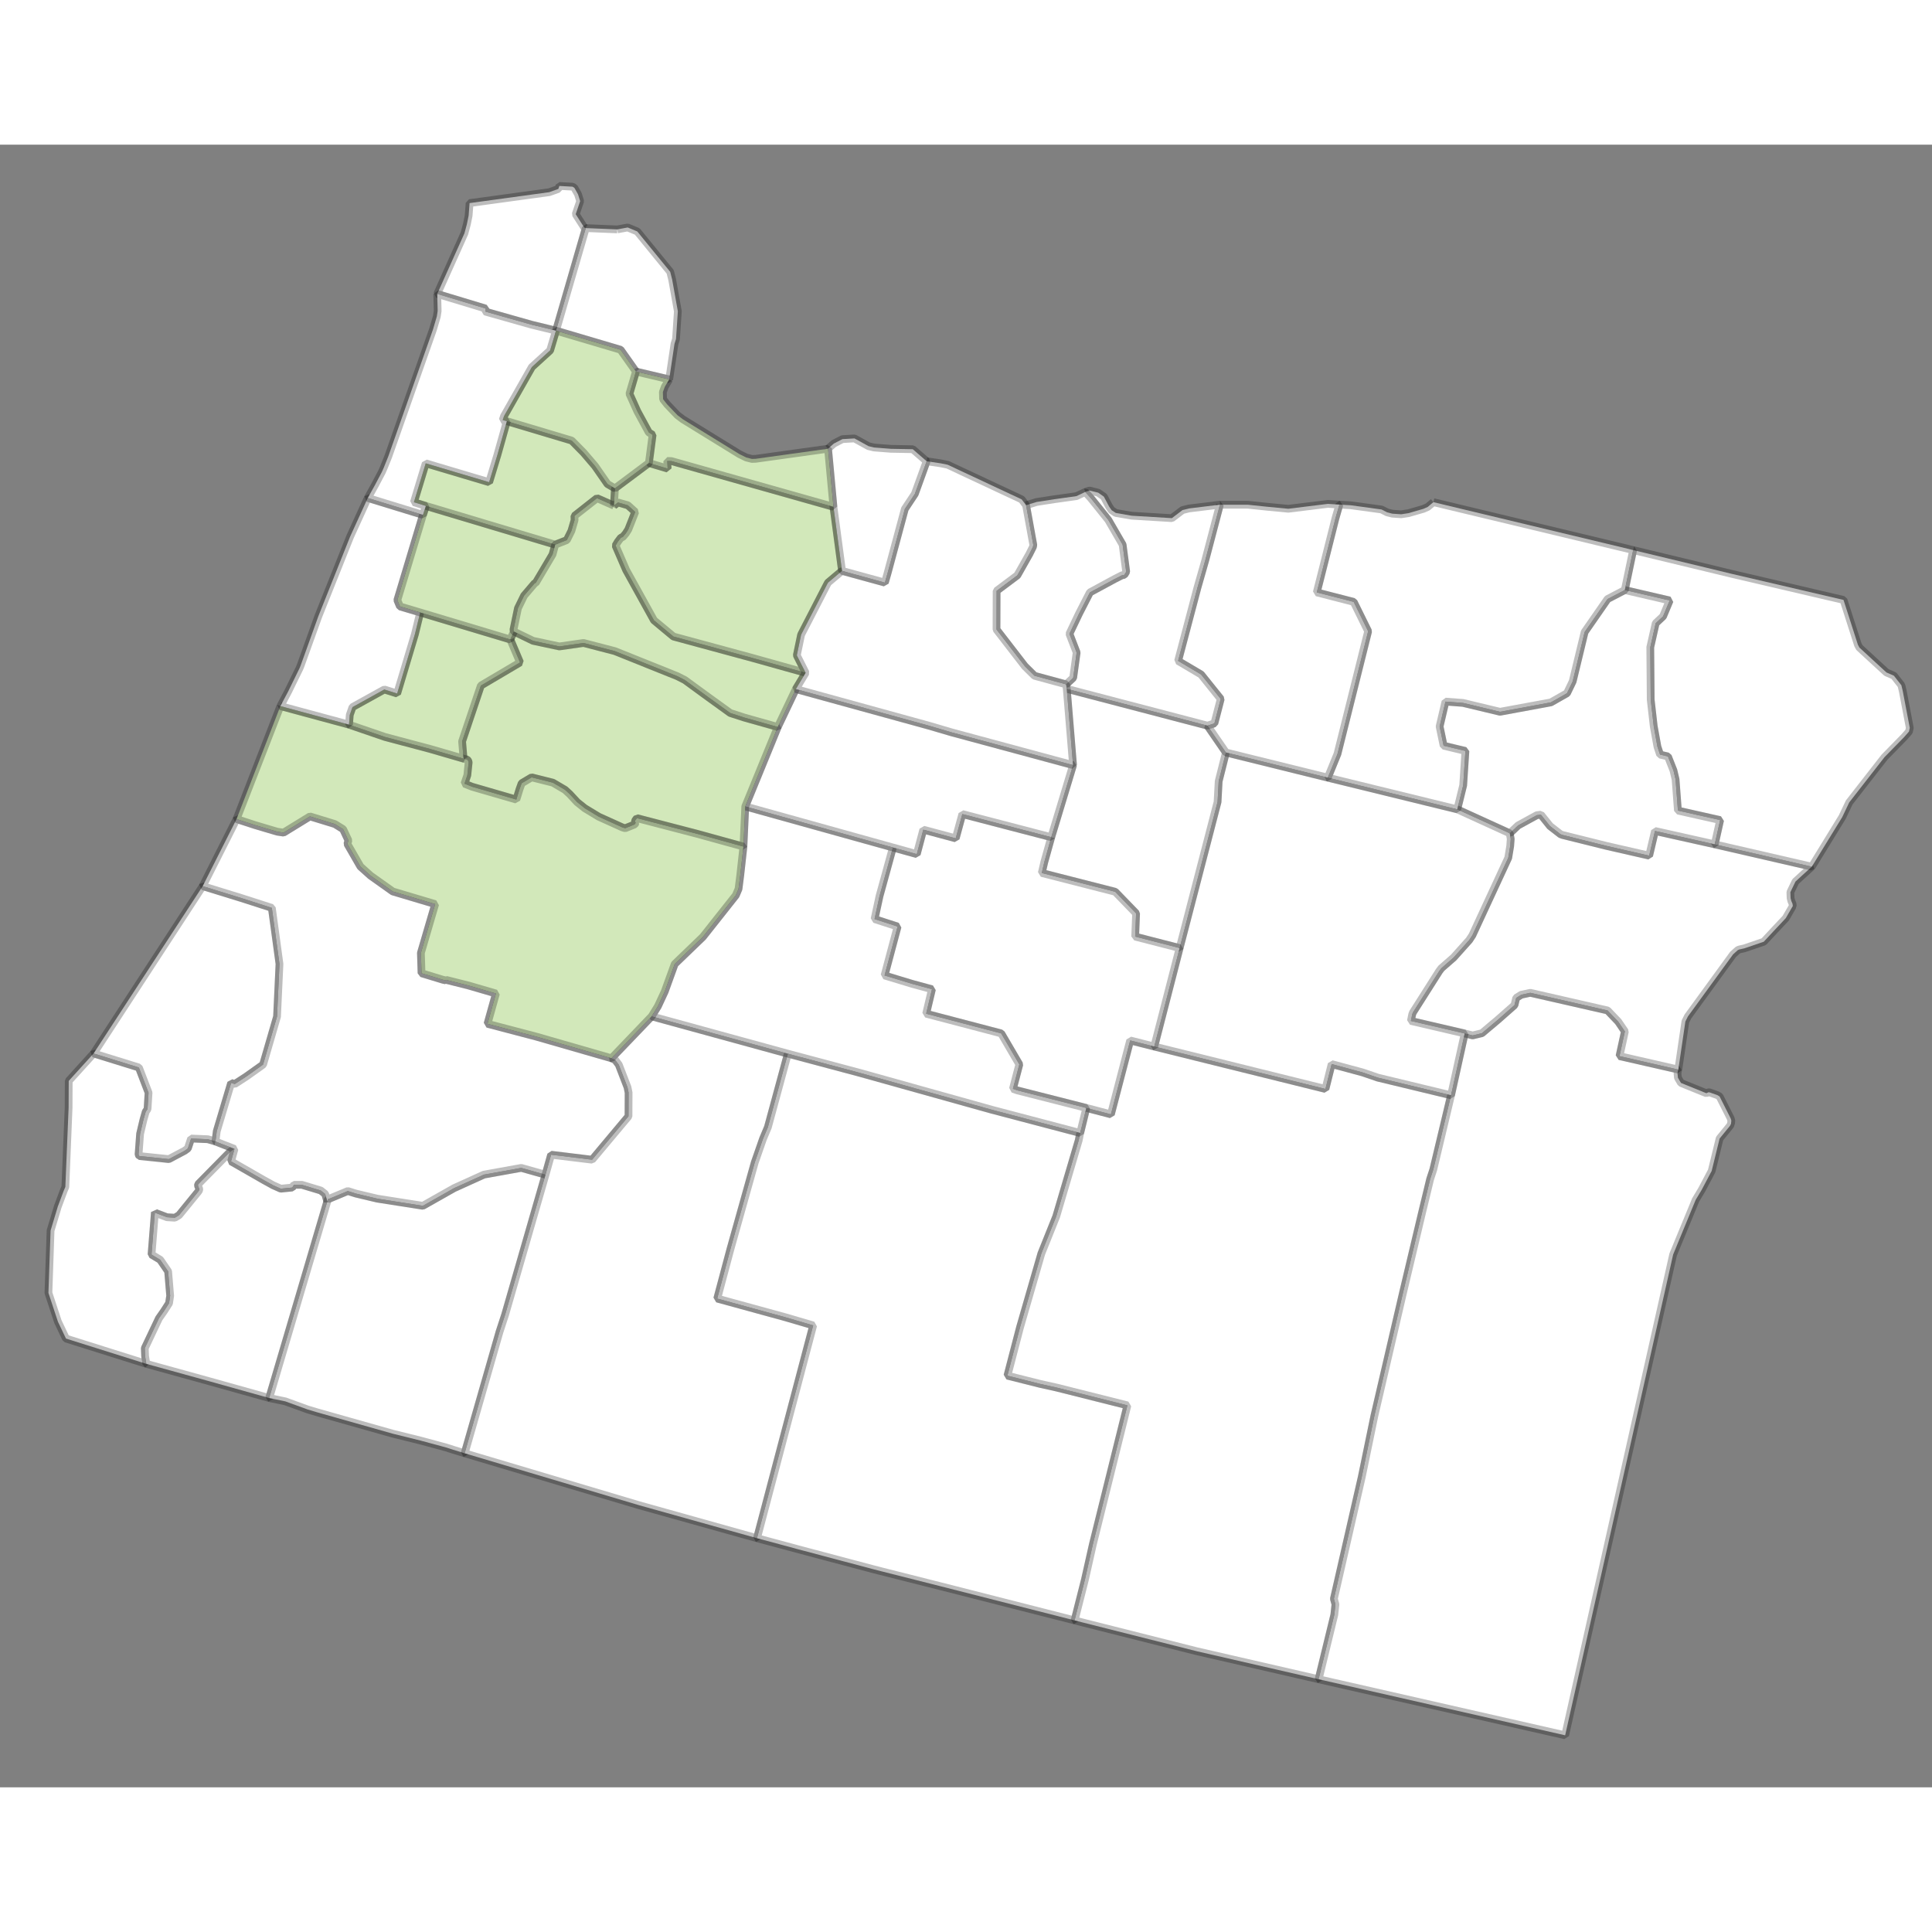 <?xml version="1.0" encoding="UTF-8" standalone="no"?>
<!-- Created with Inkscape (http://www.inkscape.org/) -->

<svg
   version="1.0"
   width="500"
   height="500"
   viewBox="0 0 85.4 72.61"
   id="oregon-map"
   sodipodi:docname="oregon.svg"
   inkscape:version="1.3.1 (9b9bdc1480, 2023-11-25, custom)"
   xmlns:inkscape="http://www.inkscape.org/namespaces/inkscape"
   xmlns:sodipodi="http://sodipodi.sourceforge.net/DTD/sodipodi-0.dtd"
   xmlns="http://www.w3.org/2000/svg"
   xmlns:svg="http://www.w3.org/2000/svg">
  <rect x="0" y="0" width="85.4" height="72.61" fill="#808080" stroke="none"/>
  <defs
     id="defs1" />
  <sodipodi:namedview
     id="namedview1"
     pagecolor="#ffffff"
     bordercolor="#000000"
     borderopacity="0.25"
     inkscape:showpageshadow="2"
     inkscape:pageopacity="0.0"
     inkscape:pagecheckerboard="0"
     inkscape:deskcolor="#d1d1d1"
     inkscape:zoom="1.632"
     inkscape:cx="249.69363"
     inkscape:cy="250"
     inkscape:window-width="1850"
     inkscape:window-height="1016"
     inkscape:window-x="1990"
     inkscape:window-y="1107"
     inkscape:window-maximized="1"
     inkscape:current-layer="oregon-map" />
  <path
     style="font-size:12px;fill:#ffffff;fill-rule:nonzero;stroke:#000000;stroke-width:0.342;stroke-linecap:butt;stroke-linejoin:bevel;stroke-miterlimit:4;stroke-opacity:0.26;stroke-dasharray:none;marker-start:none;fill-opacity:1"
     d="m 25.894,3.687 -1.317,4.534 -1.09,-0.266 -2.006,-0.568 -0.027,-0.013 0.009,-0.131 -2.136,-0.645 1.203,-2.681 0.108,-0.402 0.077,-0.378 0.036,-0.469 0.005,-0.085 3.524,-0.483 0.401,-0.144 0.045,-0.131 0.581,0.032 0.05,0.031 0.027,0.014 0.036,0.059 0.131,0.234 0.094,0.302 -0.197,0.577 0.378,0.59 0.068,0.023"
     id="Clatsop"
     inkscape:connector-curvature="0" />
  <path
     style="font-size:12px;fill:#ffffff;fill-rule:nonzero;stroke:#000000;stroke-width:0.342;stroke-linecap:butt;stroke-linejoin:bevel;stroke-miterlimit:4;stroke-opacity:0.26;stroke-dasharray:none;marker-start:none;fill-opacity:1"
     d="m 27.286,3.745 0.46,-0.085 0.424,0.176 1.455,1.784 0.086,0.339 0.252,1.405 -0.081,1.226 -0.067,0.212 -0.235,1.573 -1.469,-0.347 -0.681,-0.964 -2.853,-0.843 1.317,-4.534 1.392,0.058"
     id="Columbia"
     inkscape:connector-curvature="0" />
  <path
     style="font-size:12px;fill:#ffffff;fill-rule:nonzero;stroke:#000000;stroke-width:0.342;stroke-linecap:butt;stroke-linejoin:bevel;stroke-miterlimit:4;stroke-opacity:0.26;stroke-dasharray:none;marker-start:none;fill-opacity:1"
     d="m 9.524,44.062 0.842,0.328 -0.04,0.014 -0.167,0.126 -1.401,1.424 -0.005,0.063 0.054,0.14 0,0.05 -0.04,0.067 -0.852,1.046 -0.185,0.112 -0.351,-0.022 -0.492,-0.185 -0.041,-0.032 -0.148,1.867 0.383,0.23 0.351,0.513 0.09,1.077 -0.049,0.33 -0.23,0.36 -0.216,0.307 -0.626,1.32 0.013,0.352 0.054,0.342 -3.552,-1.118 -0.356,-0.748 -0.419,-1.271 0.095,-2.754 0.32,-1.063 0.266,-0.712 0.067,-0.154 0.144,-3.506 0.005,-1.181 1.1,-1.213 1.996,0.618 0.027,0.058 0.406,1.06 -0.045,0.721 -0.081,0.122 -0.099,0.347 -0.149,0.626 -0.068,0.915 0.036,0.068 1.303,0.135 0.698,-0.37 0.141,-0.103 0.144,-0.437 0.739,0.031 0.338,0.1"
     id="Curry"
     inkscape:connector-curvature="0" />
  <path
     style="font-size:12px;fill:#ffffff;fill-rule:nonzero;stroke:#000000;stroke-width:0.342;stroke-linecap:butt;stroke-linejoin:bevel;stroke-miterlimit:4;stroke-opacity:0.26;stroke-dasharray:none;marker-start:none;fill-opacity:1"
     d="m 9.524,44.062 -0.338,-0.1 -0.739,-0.031 -0.144,0.437 -0.141,0.103 -0.698,0.37 -1.303,-0.135 -0.036,-0.068 0.068,-0.915 0.149,-0.626 0.099,-0.347 0.081,-0.122 0.045,-0.721 -0.406,-1.06 -0.027,-0.058 -1.996,-0.618 4.822,-7.396 1.713,0.528 1.343,0.432 0.338,2.479 -0.108,2.326 -0.617,2.123 -0.74,0.527 -0.514,0.333 -0.157,-0.049 -0.636,2.132 -0.058,0.456"
     id="Coos"
     inkscape:connector-curvature="0" />
  <path
     style="font-size:12px;fill:#ffffff;fill-rule:nonzero;stroke:#000000;stroke-width:0.342;stroke-linecap:butt;stroke-linejoin:bevel;stroke-miterlimit:4;stroke-opacity:0.26;stroke-dasharray:none;marker-start:none;fill-opacity:1"
     d="m 14.468,46.711 -2.569,8.69 -2.641,-0.739 -2.79,-0.771 -0.054,-0.342 -0.013,-0.352 0.626,-1.32 0.216,-0.307 0.23,-0.36 0.049,-0.33 -0.09,-1.077 -0.351,-0.513 -0.383,-0.23 0.148,-1.867 0.041,0.032 0.492,0.185 0.351,0.022 0.185,-0.112 0.852,-1.046 0.04,-0.067 0,-0.05 -0.054,-0.14 0.005,-0.063 1.401,-1.424 0.167,-0.126 0.04,-0.014 -0.152,0.55 1.455,0.834 0.41,0.226 0.334,0.148 0.505,-0.05 0.076,-0.121 0.351,0 0.834,0.252 0.194,0.153 0.095,0.329"
     id="Josephine"
     inkscape:connector-curvature="0" />
  <path
     style="font-size:12px;fill:#ffffff;fill-rule:nonzero;stroke:#000000;stroke-width:0.342;stroke-linecap:butt;stroke-linejoin:bevel;stroke-miterlimit:4;stroke-opacity:0.26;stroke-dasharray:none;marker-start:none;fill-opacity:1"
     d="m 24.113,45.531 -1.785,6.187 -0.248,0.758 -1.541,5.368 -0.514,-0.158 -0.293,-0.095 -1.131,-0.306 -1.239,-0.307 -3.124,-0.883 -0.239,-0.068 -0.405,-0.121 -0.983,-0.357 -0.689,-0.143 -0.023,-0.005 2.569,-8.69 0.027,-0.094 0.879,-0.365 0.356,0.112 0.947,0.225 2.014,0.316 1.379,-0.78 1.321,-0.599 1.65,-0.297 1.072,0.302"
     id="Jackson"
     inkscape:connector-curvature="0" />
  <path
     style="font-size:12px;fill:#ffffff;fill-rule:nonzero;stroke:#000000;stroke-width:0.342;stroke-linecap:butt;stroke-linejoin:bevel;stroke-miterlimit:4;stroke-opacity:0.26;stroke-dasharray:none;marker-start:none;fill-opacity:1"
     d="m 27.029,40.383 0.167,0.077 0.158,0.212 0.383,0.992 0.049,0.238 -0.004,1.046 -1.609,1.92 -1.812,-0.221 -0.248,0.884 -1.072,-0.302 -1.65,0.297 -1.321,0.599 -1.379,0.78 -2.014,-0.316 -0.947,-0.225 -0.356,-0.112 -0.879,0.365 -0.027,0.094 -0.095,-0.329 -0.194,-0.153 -0.834,-0.252 -0.351,0 -0.076,0.121 -0.505,0.05 -0.334,-0.148 -0.41,-0.226 -1.455,-0.834 0.152,-0.55 -0.842,-0.328 0.058,-0.456 0.636,-2.132 0.157,0.049 0.514,-0.333 0.74,-0.527 0.617,-2.123 0.108,-2.326 -0.338,-2.479 -1.343,-0.432 -1.713,-0.528 1.497,-2.965 0.829,0.27 0.969,0.288 0.279,0.041 1.167,-0.717 1.101,0.338 0.364,0.226 0.235,0.5 -0.045,0.153 0.577,1.001 0.446,0.401 0.983,0.699 1.875,0.559 -0.632,2.159 0.028,0.897 0.946,0.288 0.122,0.027 0.018,-0.022 1,0.252 1.204,0.351 -0.374,1.339 2.176,0.572 3.304,0.951"
     id="Douglas"
     inkscape:connector-curvature="0" />
  <path
     style="font-size:12px;fill:#ffffff;fill-rule:nonzero;stroke:#000000;stroke-width:0.342;stroke-linecap:butt;stroke-linejoin:bevel;stroke-miterlimit:4;stroke-opacity:0.26;stroke-dasharray:none;marker-start:none;fill-opacity:1"
     d="m 28.805,38.531 6.021,1.65 -0.883,3.249 -0.216,0.514 -0.365,1.046 -1.078,3.84 -0.581,2.176 3.029,0.83 1.213,0.356 -2.484,9.406 -5.219,-1.46 -7.703,-2.294 1.541,-5.368 0.248,-0.758 1.785,-6.187 0.248,-0.884 1.812,0.221 1.609,-1.92 0.004,-1.046 -0.049,-0.238 -0.383,-0.992 -0.158,-0.212 -0.167,-0.077 1.776,-1.852"
     id="Klamath"
     inkscape:connector-curvature="0" />
  <path
     style="font-size:12px;fill:#ffffff;fill-rule:nonzero;stroke:#000000;stroke-width:0.342;stroke-linecap:butt;stroke-linejoin:bevel;stroke-miterlimit:4;stroke-opacity:0.26;stroke-dasharray:none;marker-start:none;fill-opacity:1"
     d="m 34.826,40.181 3.092,0.824 0.135,0.037 5.792,1.618 3.903,1.027 -0.067,0.329 -0.992,3.358 -0.658,1.64 -0.942,3.259 -0.558,2.141 1.451,0.365 0.73,0.162 3.123,0.785 -1.528,6.147 -0.352,1.564 -0.455,1.794 -5.908,-1.505 -2.66,-0.672 -0.365,-0.094 -3.38,-0.897 -0.013,-0.005 -1.713,-0.46 2.484,-9.406 -1.213,-0.356 -3.029,-0.83 0.581,-2.176 1.078,-3.84 0.365,-1.046 0.216,-0.514 0.883,-3.249"
     id="Lake"
     inkscape:connector-curvature="0" />
  <path
     style="font-size:12px;fill:#ffffff;fill-rule:nonzero;stroke:#000000;stroke-width:0.342;stroke-linecap:butt;stroke-linejoin:bevel;stroke-miterlimit:4;stroke-opacity:0.26;stroke-dasharray:none;marker-start:none;fill-opacity:1"
     d="m 51.021,39.865 7.567,1.875 0.275,-1.1 1.37,0.37 0.672,0.23 3.235,0.78 -0.784,3.281 -0.139,0.423 -0.365,1.51 -0.825,3.471 -1.276,5.485 -0.558,2.704 -1.231,5.381 0.068,0.248 -0.05,0.46 -0.694,2.849 -5.395,-1.24 -5.061,-1.276 -0.33,-0.085 0.455,-1.794 0.352,-1.564 1.528,-6.147 -3.123,-0.785 -0.73,-0.162 -1.451,-0.365 0.558,-2.141 0.942,-3.259 0.658,-1.64 0.992,-3.358 0.067,-0.329 0.271,-1.108 1.086,0.283 0.852,-3.267 1.064,0.27"
     id="Harney"
     inkscape:connector-curvature="0" />
  <path
     style="font-size:12px;fill:#ffffff;fill-rule:nonzero;stroke:#000000;stroke-width:0.342;stroke-linecap:butt;stroke-linejoin:bevel;stroke-miterlimit:4;stroke-opacity:0.26;stroke-dasharray:none;marker-start:none;fill-opacity:1"
     d="m 64.744,39.288 0.352,0.086 0.41,-0.099 0.712,-0.6 0.726,-0.64 0.077,-0.32 0.225,-0.14 0.397,-0.085 3.416,0.78 0.469,0.491 0.297,0.437 -0.238,1.091 2.6,0.594 -0.023,0.068 -0.013,0.109 0.018,0.185 0.135,0.229 1.122,0.455 0.086,-0.04 0.049,0 0.357,0.126 0.094,0.059 0.478,0.946 0.009,0.018 0.031,0.099 -0.013,0.131 0,0.013 -0.005,0.005 -0.018,0.036 -0.013,0.027 -0.013,0.023 -0.456,0.559 -0.351,1.433 -0.438,0.829 -0.27,0.451 -0.996,2.416 -4.773,21.25 -10.898,-2.478 0.694,-2.849 0.05,-0.46 -0.068,-0.248 1.231,-5.381 0.558,-2.704 1.276,-5.485 0.825,-3.471 0.365,-1.51 0.139,-0.423 0.784,-3.281 0.604,-2.732"
     id="Malheur"
     inkscape:connector-curvature="0" />
  <path
     style="font-size:12px;fill:#ffffff;fill-rule:nonzero;stroke:#000000;stroke-width:0.342;stroke-linecap:butt;stroke-linejoin:bevel;stroke-miterlimit:4;stroke-opacity:0.26;stroke-dasharray:none;marker-start:none;fill-opacity:1"
     d="m 66.737,30.44 0.365,-0.346 0.829,-0.455 0.181,-0.023 0.405,0.505 0.464,0.36 0.086,0.032 1.92,0.478 1.911,0.437 0.257,-1.091 2.641,0.59 4.291,0.988 -0.437,0.396 -0.285,0.262 -0.225,0.469 0.009,0.261 0.032,0.126 0.054,0.126 0.013,0.104 -0.009,0.009 -0.302,0.522 -0.211,0.226 -0.271,0.288 -0.491,0.528 -0.861,0.293 -0.221,0.049 -0.063,0.027 -0.212,0.19 -1.996,2.744 -0.113,0.226 -0.311,2.122 -2.6,-0.594 0.238,-1.091 -0.297,-0.437 -0.469,-0.491 -3.416,-0.78 -0.397,0.085 -0.225,0.14 -0.077,0.32 -0.726,0.64 -0.712,0.6 -0.41,0.099 -0.352,-0.086 -2.379,-0.554 0.059,-0.294 0.031,-0.08 1.162,-1.83 0.095,-0.126 0.541,-0.473 0.69,-0.771 0.139,-0.212 1.587,-3.425 0.086,-0.519 0.023,-0.311 -0.041,-0.253"
     id="Baker"
     inkscape:connector-curvature="0" />
  <path
     style="font-size:12px;fill:#ffffff;fill-rule:nonzero;stroke:#000000;stroke-width:0.342;stroke-linecap:butt;stroke-linejoin:bevel;stroke-miterlimit:4;stroke-opacity:0.26;stroke-dasharray:none;marker-start:none;fill-opacity:1"
     d="m 72.19,17.92 3.277,0.789 1.077,0.261 4.945,1.154 0.635,1.979 0.04,0.076 0.027,0.05 0.41,0.378 0.785,0.722 0.329,0.144 0.004,0.004 0.154,0.198 0.175,0.222 0,0.004 0.059,0.248 0.311,1.631 -0.036,0.163 -0.217,0.247 -0.865,0.884 -1.56,2.001 -0.306,0.645 -1.347,2.195 -4.291,-0.988 0.239,-1.072 -1.866,-0.419 -0.104,-1.38 -0.094,-0.396 -0.244,-0.618 -0.347,-0.081 -0.117,-0.352 -0.163,-0.901 -0.134,-1.176 -0.019,-2.317 0.239,-1.059 0.325,-0.306 0.293,-0.703 -1.983,-0.46 0.369,-1.767"
     id="Wallowa"
     inkscape:connector-curvature="0" />
  <path
     style="font-size:12px;fill:#ffffff;fill-rule:nonzero;stroke:#000000;stroke-width:0.342;stroke-linecap:butt;stroke-linejoin:bevel;stroke-miterlimit:4;stroke-opacity:0.26;stroke-dasharray:none;marker-start:none;fill-opacity:1"
     d="m 71.821,19.687 1.983,0.46 -0.293,0.703 -0.325,0.306 -0.239,1.059 0.019,2.317 0.134,1.176 0.163,0.901 0.117,0.352 0.347,0.081 0.244,0.618 0.094,0.396 0.104,1.38 1.866,0.419 -0.239,1.072 -2.641,-0.59 -0.257,1.091 -1.911,-0.437 -1.92,-0.478 -0.086,-0.032 -0.464,-0.36 -0.405,-0.505 -0.181,0.023 -0.829,0.455 -0.365,0.346 -2.321,-1.059 0.261,-1.063 0.099,-1.519 -0.964,-0.23 -0.177,-0.852 0.258,-1.099 0.775,0.058 1.636,0.392 2.249,-0.415 0.712,-0.405 0.252,-0.523 0.528,-2.181 1.014,-1.46 0.762,-0.397"
     id="Union"
     inkscape:connector-curvature="0" />
  <path
     style="font-size:12px;fill:#ffffff;fill-rule:nonzero;stroke:#000000;stroke-width:0.342;stroke-linecap:butt;stroke-linejoin:bevel;stroke-miterlimit:4;stroke-opacity:0.26;stroke-dasharray:none;marker-start:none;fill-opacity:1"
     d="m 54.189,26.867 4.503,1.113 5.724,1.401 2.321,1.059 0.041,0.253 -0.023,0.311 -0.086,0.519 -1.587,3.425 -0.139,0.212 -0.69,0.771 -0.541,0.473 -0.095,0.126 -1.162,1.83 -0.031,0.08 -0.059,0.294 2.379,0.554 -0.604,2.732 -3.235,-0.78 -0.672,-0.23 -1.37,-0.37 -0.275,1.1 -7.567,-1.875 1.122,-4.354 1.677,-6.459 0.049,-0.914 0.32,-1.271"
     id="Grant"
     inkscape:connector-curvature="0" />
  <path
     style="font-size:12px;fill:#ffffff;fill-rule:nonzero;stroke:#000000;stroke-width:0.342;stroke-linecap:butt;stroke-linejoin:bevel;stroke-miterlimit:4;stroke-opacity:0.26;stroke-dasharray:none;marker-start:none;fill-opacity:1"
     d="m 47.154,24.054 6.219,1.627 0.816,1.186 -0.32,1.271 -0.049,0.914 -1.677,6.459 -1.965,-0.505 0.041,-1.027 -0.925,-0.956 -3.245,-0.829 0.113,-0.486 0.306,-1.096 0.964,-3.186 -0.278,-3.372"
     id="Wheeler"
     inkscape:connector-curvature="0" />
  <path
     style="font-size:12px;fill:#ffffff;fill-rule:nonzero;stroke:#000000;stroke-width:0.342;stroke-linecap:butt;stroke-linejoin:bevel;stroke-miterlimit:4;stroke-opacity:0.26;stroke-dasharray:none;marker-start:none;fill-opacity:1"
     d="m 46.468,30.612 -0.306,1.096 -0.113,0.486 3.245,0.829 0.925,0.956 -0.041,1.027 1.965,0.505 -1.122,4.354 -1.064,-0.27 -0.852,3.267 -1.086,-0.283 -3.051,-0.776 -0.194,-0.068 0.283,-1.081 -0.802,-1.37 -3.317,-0.87 0.257,-1.082 -0.879,-0.239 -1.217,-0.369 0.577,-2.163 -1.019,-0.33 0.221,-1.019 0.591,-2.145 1.055,0.293 0.288,-1.081 1.433,0.383 0.293,-1.073 3.93,1.023"
     id="Crook"
     inkscape:connector-curvature="0" />
  <path
     style="font-size:12px;fill:#ffffff;fill-rule:nonzero;stroke:#000000;stroke-width:0.342;stroke-linecap:butt;stroke-linejoin:bevel;stroke-miterlimit:4;stroke-opacity:0.26;stroke-dasharray:none;marker-start:none;fill-opacity:1"
     d="m 32.943,29.251 6.526,1.816 -0.591,2.145 -0.221,1.019 1.019,0.33 -0.577,2.163 1.217,0.369 0.879,0.239 -0.257,1.082 3.317,0.87 0.802,1.37 -0.283,1.081 0.194,0.068 3.051,0.776 -0.271,1.108 -3.903,-1.027 -5.792,-1.618 -0.135,-0.037 -3.092,-0.824 -6.021,-1.65 0.275,-0.446 0.302,-0.649 0.441,-1.217 1.245,-1.199 1.456,-1.839 0.121,-0.284 0.076,-0.595 0.141,-1.276 0.081,-1.775"
     id="Deschutes"
     inkscape:connector-curvature="0" />
  <path
     style="font-size:12px;fill:#ffffff;fill-rule:nonzero;stroke:#000000;stroke-width:0.342;stroke-linecap:butt;stroke-linejoin:bevel;stroke-miterlimit:4;stroke-opacity:0.26;stroke-dasharray:none;marker-start:none;fill-opacity:1"
     d="m 35.178,24.064 5.895,1.622 0.979,0.288 5.38,1.452 -0.964,3.186 -3.93,-1.023 -0.293,1.073 -1.433,-0.383 -0.288,1.081 -1.055,-0.293 -6.526,-1.816 1.437,-3.511 0.798,-1.676"
     id="Jefferson"
     inkscape:connector-curvature="0" />
  <path
     style="font-size:12px;fill:#d2e8ba;fill-rule:nonzero;stroke:#000000;stroke-width:0.342;stroke-linecap:butt;stroke-linejoin:bevel;stroke-miterlimit:4;stroke-opacity:0.26;stroke-dasharray:none;marker-start:none;fill-opacity:1"
     d="m 22.716,21.521 0.847,0.41 1.163,0.248 1.068,-0.153 1.384,0.36 2.763,1.109 0.329,0.167 1.036,0.757 0.974,0.703 0.613,0.199 1.487,0.419 -1.437,3.511 -0.081,1.775 -2.042,-0.563 -2.664,-0.694 -0.081,0.108 -0.005,0.05 0.032,0.045 -0.05,0.076 -0.415,0.167 -0.125,-0.036 -1.046,-0.473 -0.618,-0.374 -0.337,-0.27 -0.33,-0.356 -0.207,-0.19 -0.536,-0.315 -0.938,-0.235 -0.441,0.262 -0.095,0.266 -0.14,0.455 -1.956,-0.568 -0.338,-0.135 0.127,-0.374 0.058,-0.564 -0.014,-0.063 -0.054,-0.068 -0.121,-0.027 -0.028,-0.022 -0.013,-0.054 -0.059,-0.698 0.83,-2.466 1.731,-1.023 -0.429,-1.014 0.158,-0.352"
     id="Linn"
     inkscape:connector-curvature="0" />
  <path
     style="font-size:12px;fill:#d2e8ba;fill-rule:nonzero;stroke:#000000;stroke-width:0.342;stroke-linecap:butt;stroke-linejoin:bevel;stroke-miterlimit:4;stroke-opacity:0.26;stroke-dasharray:none;marker-start:none;fill-opacity:1"
     d="m 12.395,24.816 3.033,0.82 1.591,0.545 1.988,0.528 1.519,0.441 0.121,0.027 0.054,0.068 0.014,0.063 -0.058,0.564 -0.127,0.374 0.338,0.135 1.956,0.568 0.14,-0.455 0.095,-0.266 0.441,-0.262 0.938,0.235 0.536,0.315 0.207,0.19 0.33,0.356 0.337,0.27 0.618,0.374 1.046,0.473 0.125,0.036 0.415,-0.167 0.05,-0.076 -0.032,-0.045 0.005,-0.05 0.081,-0.108 2.664,0.694 2.042,0.563 -0.141,1.276 -0.076,0.595 -0.121,0.284 -1.456,1.839 -1.245,1.199 -0.441,1.217 -0.302,0.649 -0.275,0.446 -1.776,1.852 -3.304,-0.951 -2.176,-0.572 0.374,-1.339 -1.204,-0.351 -1,-0.252 -0.018,0.022 -0.122,-0.027 -0.946,-0.288 -0.028,-0.897 0.632,-2.159 -1.875,-0.559 -0.983,-0.699 -0.446,-0.401 -0.577,-1.001 0.045,-0.153 -0.235,-0.5 -0.364,-0.226 -1.101,-0.338 -1.167,0.717 -0.279,-0.041 -0.969,-0.288 -0.829,-0.27 1.938,-4.994"
     id="Lane"
     inkscape:connector-curvature="0" />
  <path
     style="font-size:12px;fill:#d2e8ba;fill-rule:nonzero;stroke:#000000;stroke-width:0.342;stroke-linecap:butt;stroke-linejoin:bevel;stroke-miterlimit:4;stroke-opacity:0.26;stroke-dasharray:none;marker-start:none;fill-opacity:1"
     d="m 22.558,21.873 0.429,1.014 -1.731,1.023 -0.83,2.466 0.059,0.698 0.013,0.054 0.028,0.022 -1.519,-0.441 -1.988,-0.528 -1.591,-0.545 0.032,-0.428 0.121,-0.347 1.407,-0.779 0.567,0.179 0.785,-2.622 0.234,-0.961 3.984,1.195"
     id="Benton"
     inkscape:connector-curvature="0" />
  <path
     style="font-size:12px;fill:#ffffff;fill-rule:nonzero;stroke:#000000;stroke-width:0.342;stroke-linecap:butt;stroke-linejoin:bevel;stroke-miterlimit:4;stroke-opacity:0.26;stroke-dasharray:none;marker-start:none;fill-opacity:1"
     d="m 18.696,16.365 -1.132,3.768 0.117,0.279 0.893,0.266 -0.234,0.961 -0.785,2.622 -0.567,-0.179 -1.407,0.779 -0.121,0.347 -0.032,0.428 -3.033,-0.82 0.342,-0.645 0.505,-1.032 0.054,-0.135 0.776,-2.159 1.406,-3.524 0.779,-1.704 2.439,0.748"
     id="Lincoln"
     inkscape:connector-curvature="0" />
  <path
     style="font-size:12px;fill:#d2e8ba;fill-rule:nonzero;stroke:#000000;stroke-width:0.342;stroke-linecap:butt;stroke-linejoin:bevel;stroke-miterlimit:4;stroke-opacity:0.26;stroke-dasharray:none;marker-start:none;fill-opacity:1"
     d="m 18.696,16.365 0.13,-0.396 5.716,1.712 -0.118,0.433 -0.744,1.258 -0.044,0.013 -0.469,0.55 -0.271,0.554 -0.198,0.951 0.018,0.081 -0.158,0.352 -3.984,-1.195 -0.893,-0.266 -0.117,-0.279 1.132,-3.768"
     id="Polk"
     inkscape:connector-curvature="0" />
  <path
     style="font-size:12px;fill:#d2e8ba;fill-rule:nonzero;stroke:#000000;stroke-width:0.342;stroke-linecap:butt;stroke-linejoin:bevel;stroke-miterlimit:4;stroke-opacity:0.26;stroke-dasharray:none;marker-start:none;fill-opacity:1"
     d="m 22.405,12.223 2.866,0.857 0.528,0.536 0.504,0.59 0.551,0.794 0.328,0.193 -0.045,0.762 -0.748,-0.329 -0.996,0.784 0.005,0.185 -0.14,0.477 -0.203,0.407 -0.513,0.202 -5.716,-1.712 -0.531,-0.163 0.523,-1.721 2.803,0.834 0.365,-1.204 0.419,-1.492"
     id="Yamhill"
     inkscape:connector-curvature="0" />
  <path
     style="font-size:12px;fill:#d2e8ba;fill-rule:nonzero;stroke:#000000;stroke-width:0.342;stroke-linecap:butt;stroke-linejoin:bevel;stroke-miterlimit:4;stroke-opacity:0.26;stroke-dasharray:none;marker-start:none;fill-opacity:1"
     d="m 27.137,15.955 0.181,-0.14 0.437,0.126 0.324,0.293 -0.306,0.775 -0.108,0.172 -0.136,0.162 -0.08,0.027 -0.14,0.185 -0.099,0.167 0.468,1.082 1.23,2.221 0.862,0.717 3.492,0.947 2.349,0.657 -0.433,0.718 -0.798,1.676 -1.487,-0.419 -0.613,-0.199 -0.974,-0.703 -1.036,-0.757 -0.329,-0.167 -2.763,-1.109 -1.384,-0.36 -1.068,0.153 -1.163,-0.248 -0.847,-0.41 -0.018,-0.081 0.198,-0.951 0.271,-0.554 0.469,-0.55 0.044,-0.013 0.744,-1.258 0.118,-0.433 0.513,-0.202 0.203,-0.407 0.14,-0.477 -0.005,-0.185 0.996,-0.784 0.748,0.329"
     id="Marion"
     inkscape:connector-curvature="0" />
  <path
     style="font-size:12px;fill:#d2e8ba;fill-rule:nonzero;stroke:#000000;stroke-width:0.342;stroke-linecap:butt;stroke-linejoin:bevel;stroke-miterlimit:4;stroke-opacity:0.26;stroke-dasharray:none;marker-start:none;fill-opacity:1"
     d="m 28.683,14.071 0.829,0.248 -0.018,-0.338 0.181,0.004 7.166,2.024 0.379,2.83 -0.618,0.519 -0.049,0.09 -1.123,2.177 -0.022,0.054 -0.185,0.888 0.014,0.036 0.374,0.743 -2.349,-0.657 -3.492,-0.947 -0.862,-0.717 -1.23,-2.221 -0.468,-1.082 0.099,-0.167 0.14,-0.185 0.08,-0.027 0.136,-0.162 0.108,-0.172 0.306,-0.775 -0.324,-0.293 -0.437,-0.126 -0.181,0.14 0.045,-0.762 1.501,-1.122"
     id="Clackamas"
     inkscape:connector-curvature="0" />
  <path
     style="font-size:12px;fill:#ffffff;fill-rule:nonzero;stroke:#000000;stroke-width:0.342;stroke-linecap:butt;stroke-linejoin:bevel;stroke-miterlimit:4;stroke-opacity:0.26;stroke-dasharray:none;marker-start:none;fill-opacity:1"
     d="m 63.361,15.802 8.663,2.077 0.166,0.041 -0.369,1.767 -0.762,0.397 -1.014,1.46 -0.528,2.181 -0.252,0.523 -0.712,0.405 -2.249,0.415 -1.636,-0.392 -0.775,-0.058 -0.258,1.099 0.177,0.852 0.964,0.23 -0.099,1.519 -0.261,1.063 -5.724,-1.401 0.428,-1.05 1.356,-5.422 -0.64,-1.298 -1.631,-0.419 0.825,-3.272 0.175,-0.609 0.51,0.031 1.352,0.185 0.248,0.127 0.23,0.058 0.392,0.027 0.32,-0.049 0.658,-0.19 0.193,-0.085 0.253,-0.212"
     id="Umatilla"
     inkscape:connector-curvature="0" />
  <path
     style="font-size:12px;fill:#ffffff;fill-rule:nonzero;stroke:#000000;stroke-width:0.342;stroke-linecap:butt;stroke-linejoin:bevel;stroke-miterlimit:4;stroke-opacity:0.26;stroke-dasharray:none;marker-start:none;fill-opacity:1"
     d="m 53.923,15.915 1.226,0 0.861,0.09 0.937,0.089 1.749,-0.216 0.509,0.032 -0.175,0.609 -0.825,3.272 1.631,0.419 0.64,1.298 -1.356,5.422 -0.428,1.05 -4.503,-1.113 -0.816,-1.186 0.306,-0.099 0.28,-1.081 -0.869,-1.082 -1.015,-0.6 0.856,-3.24 0.348,-1.217 0.644,-2.447"
     id="Morrow"
     inkscape:connector-curvature="0" />
  <path
     style="font-size:12px;fill:#ffffff;fill-rule:nonzero;stroke:#000000;stroke-width:0.342;stroke-linecap:butt;stroke-linejoin:bevel;stroke-miterlimit:4;stroke-opacity:0.26;stroke-dasharray:none;marker-start:none;fill-opacity:1"
     d="m 47.969,15.351 0.189,-0.063 0.384,0.094 0.252,0.177 0.234,0.441 0.109,0.158 0.184,0.121 0.703,0.122 1.776,0.108 0.469,-0.356 0.288,-0.072 1.352,-0.166 0.014,0 -0.644,2.447 -0.348,1.217 -0.856,3.24 1.015,0.6 0.869,1.082 -0.28,1.081 -0.306,0.099 -6.219,-1.627 -0.028,-0.198 0.311,-0.289 0.154,-1.117 -0.32,-0.829 0.423,-0.889 0.483,-0.941 1.082,-0.586 0.328,-0.167 0.109,-0.023 0.085,-0.135 -0.158,-1.199 -0.635,-1.095 -0.767,-0.956 -0.252,-0.279"
     id="Gilliam"
     inkscape:connector-curvature="0" />
  <path
     style="font-size:12px;fill:#ffffff;fill-rule:nonzero;stroke:#000000;stroke-width:0.342;stroke-linecap:butt;stroke-linejoin:bevel;stroke-miterlimit:4;stroke-opacity:0.26;stroke-dasharray:none;marker-start:none;fill-opacity:1"
     d="m 45.355,15.937 0.469,-0.144 0.793,-0.122 0.964,-0.135 0.388,-0.185 0.252,0.279 0.767,0.956 0.635,1.095 0.158,1.199 -0.085,0.135 -0.109,0.023 -0.328,0.167 -1.082,0.586 -0.483,0.941 -0.423,0.889 0.32,0.829 -0.154,1.117 -0.311,0.289 -1.397,-0.379 -0.428,-0.423 -1.253,-1.623 0.005,-1.708 0.915,-0.685 0.527,-0.933 0.162,-0.325 0.018,-0.085 -0.32,-1.758"
     id="Sherman"
     inkscape:connector-curvature="0" />
  <path
     style="font-size:12px;fill:#ffffff;fill-rule:nonzero;stroke:#000000;stroke-width:0.342;stroke-linecap:butt;stroke-linejoin:bevel;stroke-miterlimit:4;stroke-opacity:0.26;stroke-dasharray:none;marker-start:none;fill-opacity:1"
     d="m 40.961,13.994 0.617,0.091 0.311,0.063 3.272,1.532 0.194,0.257 0.32,1.758 -0.018,0.085 -0.162,0.325 -0.527,0.933 -0.915,0.685 -0.005,1.708 1.253,1.623 0.428,0.423 1.397,0.379 0.028,0.198 0.278,3.372 -5.38,-1.452 -0.979,-0.288 -5.895,-1.622 0.433,-0.718 -0.374,-0.743 -0.014,-0.036 0.185,-0.888 0.022,-0.054 1.123,-2.177 0.049,-0.09 0.618,-0.519 1.893,0.519 0.112,-0.388 0.771,-2.866 0.442,-0.667 0.523,-1.443"
     id="Wasco"
     inkscape:connector-curvature="0" />
  <path
     style="font-size:12px;fill:#ffffff;fill-rule:nonzero;stroke:#000000;stroke-width:0.342;stroke-linecap:butt;stroke-linejoin:bevel;stroke-miterlimit:4;stroke-opacity:0.26;stroke-dasharray:none;marker-start:none;fill-opacity:1"
     d="m 36.602,13.44 0.253,-0.226 0.383,-0.198 0.532,-0.031 0.621,0.342 0.244,0.059 0.744,0.058 0.968,0.018 0.614,0.532 -0.523,1.443 -0.442,0.667 -0.771,2.866 -0.112,0.388 -1.893,-0.519 -0.379,-2.83 -0.239,-2.569"
     id="Hood River"
     inkscape:connector-curvature="0" />
  <path
     style="font-size:12px;fill:#d2e8ba;fill-rule:nonzero;stroke:#000000;stroke-width:0.342;stroke-linecap:butt;stroke-linejoin:bevel;stroke-miterlimit:4;stroke-opacity:0.26;stroke-dasharray:none;marker-start:none;fill-opacity:1"
     d="m 29.58,10.375 -0.193,0.325 -0.086,0.234 0.009,0.316 0.176,0.225 0.459,0.482 0.239,0.181 2.501,1.541 0.294,0.144 0.008,0.005 0.248,0.063 0.018,0 0.149,-0.005 3.2,-0.446 0.239,2.569 -7.166,-2.024 -0.181,-0.004 0.018,0.338 -0.829,-0.248 0.163,-1.244 -0.167,-0.108 -0.505,-0.928 -0.351,-0.78 0.288,-0.983 1.469,0.347"
     id="Multnomah"
     inkscape:connector-curvature="0" />
  <path
     style="font-size:12px;fill:#d2e8ba;fill-rule:nonzero;stroke:#000000;stroke-width:0.342;stroke-linecap:butt;stroke-linejoin:bevel;stroke-miterlimit:4;stroke-opacity:0.26;stroke-dasharray:none;marker-start:none;fill-opacity:1"
     d="m 28.111,10.028 -0.288,0.983 0.351,0.78 0.505,0.928 0.167,0.108 -0.163,1.244 -1.501,1.122 -0.328,-0.193 -0.551,-0.794 -0.504,-0.59 -0.528,-0.536 -2.866,-0.857 -0.185,-0.049 0.059,-0.176 1.231,-2.168 0.806,-0.735 0.261,-0.874 2.853,0.843 0.681,0.964"
     id="Washington"
     inkscape:connector-curvature="0" />
  <path
     style="font-size:12px;fill:#ffffff;fill-rule:nonzero;stroke:#000000;stroke-width:0.342;stroke-linecap:butt;stroke-linejoin:bevel;stroke-miterlimit:4;stroke-opacity:0.26;stroke-dasharray:none;marker-start:none;fill-opacity:1"
     d="m 24.577,8.221 -0.261,0.874 -0.806,0.735 -1.231,2.168 -0.059,0.176 0.185,0.049 -0.419,1.492 -0.365,1.204 -2.803,-0.834 -0.523,1.721 0.531,0.163 -0.13,0.396 -2.439,-0.748 0.316,-0.568 0.036,-0.067 0.004,-0.009 0.257,-0.487 0.018,-0.036 0.073,-0.167 0.202,-0.501 1.974,-5.606 0.172,-0.582 0.036,-0.234 0,-0.086 -0.018,-0.676 2.136,0.645 -0.009,0.131 0.027,0.013 2.006,0.568 1.09,0.266"
     id="Tillamook"
     inkscape:connector-curvature="0" />
</svg>
